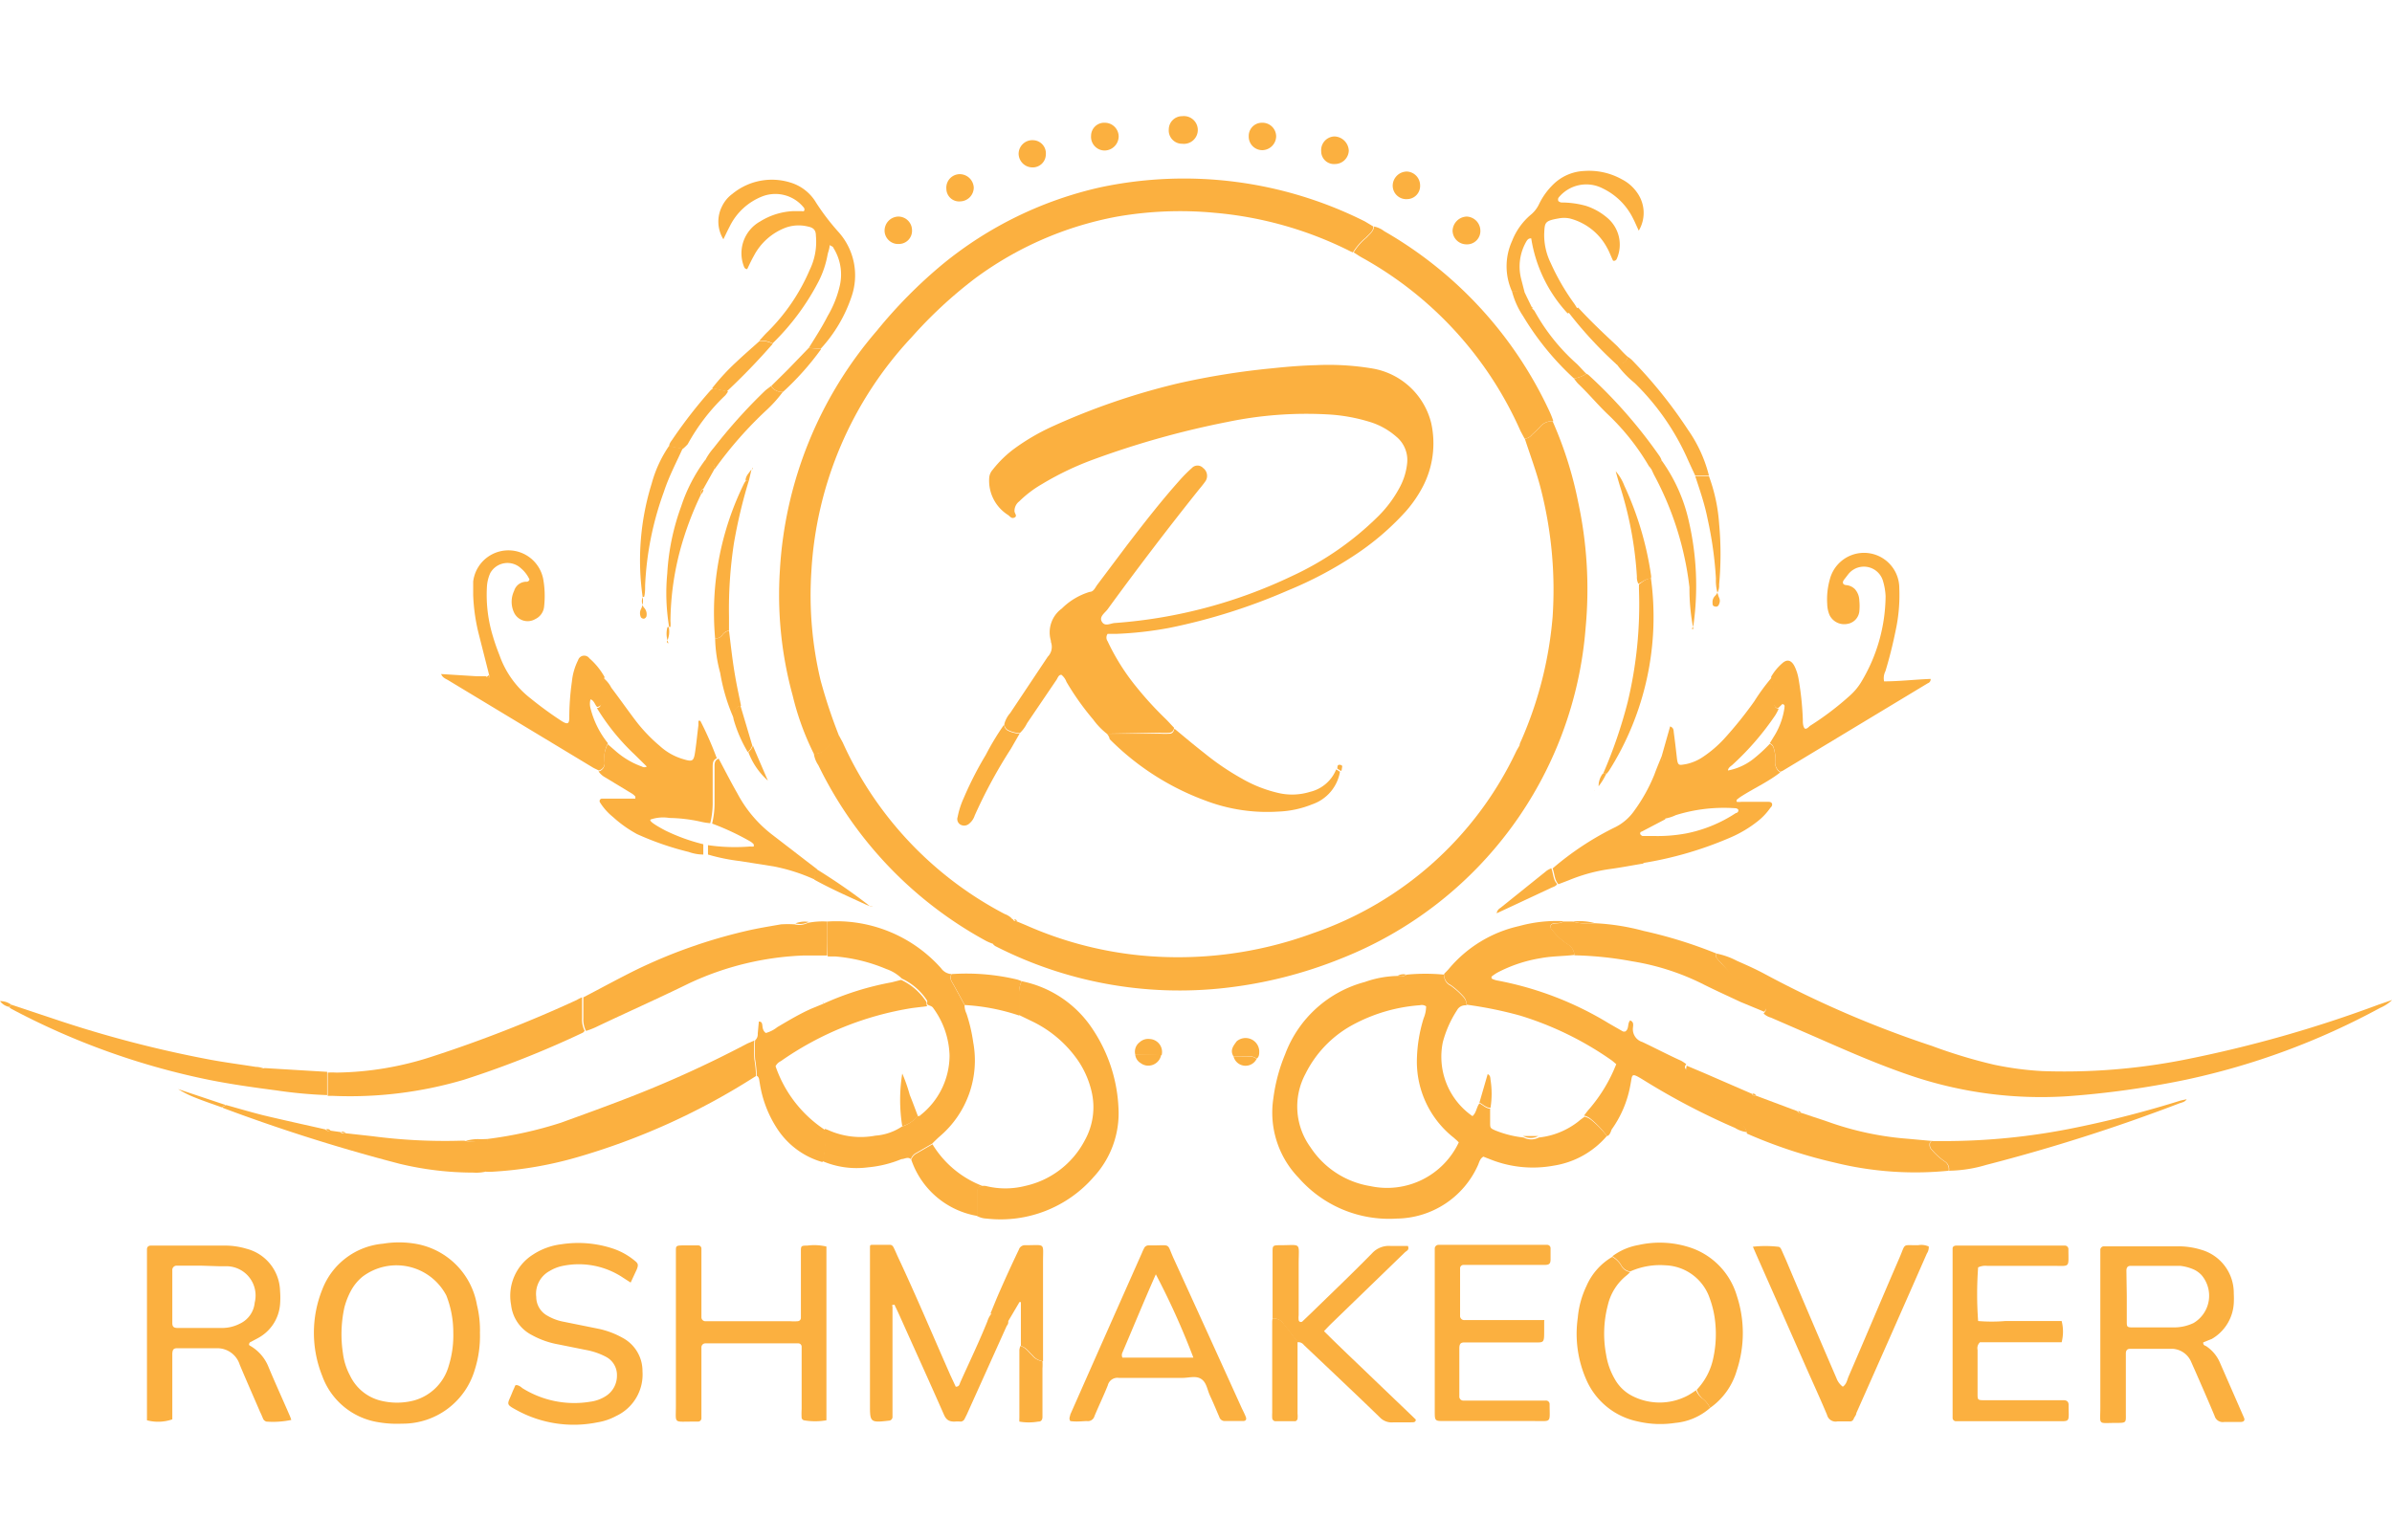 <svg id="Layer_1" height="105" width="163" data-name="Layer 1" xmlns="http://www.w3.org/2000/svg" viewBox="0 0 127.44 69.71">
	<defs>
		<style>
			.cls-1{fill:#fbb040;}
		</style>
	</defs>
	<path class="cls-1" d="M84,18.91a20.47,20.47,0,0,1,1.36,4.3,22.06,22.06,0,0,1,.4,6.68,20.67,20.67,0,0,1-13,17.64,23.47,23.47,0,0,1-6.23,1.58,21.54,21.54,0,0,1-12.24-2.24l-.1-.09c0-.31.28-.48.47-.69s.45-.35.47-.68l.13.05a.11.11,0,0,0,.14.08l.55.23a19.83,19.83,0,0,0,6.14,1.61,20.82,20.82,0,0,0,9.15-1.19,18.67,18.67,0,0,0,10.81-9.67c.06-.12.13-.23.19-.34l0,0v0c0-.1.07-.21.11-.31A20.61,20.61,0,0,0,84,29.33a21.68,21.68,0,0,0-.65-6.9c-.23-.88-.55-1.73-.83-2.59a.56.56,0,0,0,.38-.21c.16-.15.32-.29.46-.45A.8.8,0,0,1,84,18.91Z" transform="translate(-1.28 -2.65)" />
	<path class="cls-1" d="M44.64,36.63a14.48,14.48,0,0,1-1.13-3.11,20.24,20.24,0,0,1-.68-6.66A21.39,21.39,0,0,1,48,14.08a25.46,25.46,0,0,1,3.5-3.54,20.22,20.22,0,0,1,8.41-4.1A21.46,21.46,0,0,1,74,8.26l.45.27c0,.26-.24.41-.4.59a3.07,3.07,0,0,0-.69.79l-.12-.05A19.88,19.88,0,0,0,66,7.8,19.51,19.51,0,0,0,60.81,8a18.31,18.31,0,0,0-7.6,3.31,23.63,23.63,0,0,0-3.36,3.12,19.88,19.88,0,0,0-5.34,12.45A19.56,19.56,0,0,0,45,32.72a27.67,27.67,0,0,0,1,3l-.81.75A.79.79,0,0,1,44.64,36.63Z" transform="translate(-1.28 -2.65)" />
	<path class="cls-1" d="M86.89,57a4.67,4.67,0,0,1-2.84,1.58,6.11,6.11,0,0,1-3.33-.32l-.41-.16c-.19.11-.22.31-.29.46a4.8,4.8,0,0,1-4.32,2.84,6.4,6.4,0,0,1-5.22-2.16A5,5,0,0,1,69.12,55a9.15,9.15,0,0,1,.63-2.36A6.24,6.24,0,0,1,74,48.79a5.47,5.47,0,0,1,1.75-.32.53.53,0,0,0,.47-.07,10.48,10.48,0,0,1,2,0,.6.6,0,0,0,.35.59,4.08,4.08,0,0,1,.69.62.61.61,0,0,1,.15.43.49.49,0,0,0-.5.25A5.85,5.85,0,0,0,78.15,52a3.85,3.85,0,0,0,1.58,3.94c.21-.18.21-.47.37-.68.19.09.34.27.57.28l0,.72c0,.31,0,.32.27.44a5.58,5.58,0,0,0,1.51.38.88.88,0,0,0,.82,0,4.11,4.11,0,0,0,2.12-.87c.1-.09.21-.16.31-.24a.89.89,0,0,1,.34.16A4.85,4.85,0,0,1,86.89,57Zm-9.63-6.91a.4.4,0,0,0-.33-.06,8.84,8.84,0,0,0-3.66,1.09,6,6,0,0,0-2.44,2.57,3.69,3.69,0,0,0,.27,3.91,4.71,4.71,0,0,0,3.19,2.07A4.22,4.22,0,0,0,79,57.34a1.62,1.62,0,0,0-.19-.18c-.08-.08-.17-.14-.26-.22a5.16,5.16,0,0,1-1.78-4.06,7.94,7.94,0,0,1,.36-2.16A1.67,1.67,0,0,0,77.26,50.11Z" transform="translate(-1.28 -2.65)" />
	<path class="cls-1" d="M92.75,47.28a4,4,0,0,1,1.06.38c.5.22,1,.44,1.5.71a55.53,55.53,0,0,0,8.9,3.83,27.36,27.36,0,0,0,3.31,1,16.89,16.89,0,0,0,2.57.34,33,33,0,0,0,7.54-.6A66.63,66.63,0,0,0,128,50l.73-.25a2.09,2.09,0,0,1-.64.42A38.45,38.45,0,0,1,117.74,54a47.89,47.89,0,0,1-6.31.88,21.63,21.63,0,0,1-8.26-1.07c-1.79-.6-3.51-1.36-5.24-2.12l-2.3-1a.9.9,0,0,1-.39-.22c.1-.1.17-.22.06-.34a7.48,7.48,0,0,0-.89-.89A15.34,15.34,0,0,1,93,47.81a2.55,2.55,0,0,1-.26-.3A.17.17,0,0,1,92.75,47.28Z" transform="translate(-1.28 -2.65)" />
	<path class="cls-1" d="M86.89,57a4.85,4.85,0,0,0-.88-.93.89.89,0,0,0-.34-.16c.1-.12.19-.25.29-.36a8.34,8.34,0,0,0,1.43-2.38c-.1-.08-.18-.16-.27-.22a17.26,17.26,0,0,0-4.86-2.37A21.49,21.49,0,0,0,79.41,50a.61.61,0,0,0-.15-.43,4.08,4.08,0,0,0-.69-.62.6.6,0,0,1-.35-.59c.09-.1.19-.19.27-.29a6.82,6.82,0,0,1,3.73-2.26,7.48,7.48,0,0,1,2.36-.26c-.17.15-.39.07-.57.13a.16.16,0,0,0-.09.26,3.72,3.72,0,0,0,.86.82.71.71,0,0,1,.38.59c-.59.07-1.19.06-1.78.17a7.55,7.55,0,0,0-2.32.77,2.53,2.53,0,0,0-.27.18.09.09,0,0,0,0,.16,1.21,1.21,0,0,0,.25.08A17.69,17.69,0,0,1,87,51l.75.43a.42.42,0,0,0,.12,0c.22-.14.1-.42.26-.59.21.08.16.26.15.39a.71.71,0,0,0,.5.76c.7.33,1.38.69,2.07,1a2.53,2.53,0,0,1,.27.18c-.07.09-.12.18,0,.29s.15.17.22.25c.31.34.7.6,1,.91.6.55,1.16,1.14,1.74,1.72a.75.75,0,0,1,.25.45,1.5,1.5,0,0,1-.61-.22,37,37,0,0,1-4.87-2.55c-.7-.43-.59-.32-.71.28a5.82,5.82,0,0,1-1,2.36C87.08,56.85,87,57,86.89,57Z" transform="translate(-1.28 -2.65)" />
	<path class="cls-1" d="M118.66,68c0,.16.09.16.16.2a2,2,0,0,1,.72.85L120.83,72c.07.16,0,.24-.19.24s-.57,0-.86,0a.45.45,0,0,1-.51-.32c-.32-.77-.66-1.54-1-2.32l-.24-.54a1.15,1.15,0,0,0-1-.72l-.2,0-2.06,0c-.16,0-.23.09-.23.25,0,.67,0,1.33,0,2,0,.38,0,.76,0,1.14,0,.55.06.56-.52.56-1,0-.84.15-.84-.83,0-2.62,0-5.23,0-7.85,0-.18,0-.35,0-.53a.19.19,0,0,1,.21-.2h3.85a4.11,4.11,0,0,1,1.31.18,2.39,2.39,0,0,1,1.74,2.33,4.68,4.68,0,0,1,0,.53,2.35,2.35,0,0,1-1.18,1.9C119,67.86,118.81,67.94,118.66,68Zm-4.07-2.45h0c0,.45,0,.89,0,1.33,0,.27,0,.32.29.32.76,0,1.51,0,2.26,0a2.41,2.41,0,0,0,1-.23,1.69,1.69,0,0,0,.43-2.56,1.33,1.33,0,0,0-.49-.33,2.5,2.5,0,0,0-.64-.16c-.89,0-1.77,0-2.65,0-.17,0-.22.11-.22.26Z" transform="translate(-1.28 -2.65)" />
	<path class="cls-1" d="M26.85,67.5a5.87,5.87,0,0,1-.27,1.94,4,4,0,0,1-3.88,2.89,5.88,5.88,0,0,1-1.39-.1,3.8,3.8,0,0,1-2.86-2.44,6.18,6.18,0,0,1,0-4.61,3.82,3.82,0,0,1,3.23-2.44,5.23,5.23,0,0,1,1.72,0A4,4,0,0,1,26.69,66,5.6,5.6,0,0,1,26.85,67.5Zm-1.42,0a5.36,5.36,0,0,0-.37-2,3,3,0,0,0-4.47-1,2.53,2.53,0,0,0-.62.76,4,4,0,0,0-.34.87,6.67,6.67,0,0,0-.08,2.44,3.43,3.43,0,0,0,.38,1.2,2.46,2.46,0,0,0,1.58,1.32,3.59,3.59,0,0,0,1.84,0,2.66,2.66,0,0,0,1.84-1.85A5.43,5.43,0,0,0,25.43,67.49Z" transform="translate(-1.28 -2.65)" />
	<path class="cls-1" d="M45.35,45.57a7.47,7.47,0,0,1,6.07,2.49.73.73,0,0,0,.55.31.39.39,0,0,0,0,.38c.24.42.47.85.7,1.27a1,1,0,0,0,.1.45A8.63,8.63,0,0,1,53.13,52a5.31,5.31,0,0,1-1.76,5c-.15.13-.29.27-.43.41l-.9.52a.57.57,0,0,0-.23.3c-.17-.14-.34,0-.5,0a6.1,6.1,0,0,1-1.79.44,4.64,4.64,0,0,1-2.44-.34,2.68,2.68,0,0,0,.14-1c0-.23,0-.47,0-.71a1.27,1.27,0,0,1,.18.06,4.21,4.21,0,0,0,2.52.3,2.92,2.92,0,0,0,1.42-.49,1.62,1.62,0,0,0,.81-.55c.06,0,.14,0,.18-.06a4.06,4.06,0,0,0,1.54-3.18A4.48,4.48,0,0,0,51,50.18c-.07-.11-.19-.12-.28-.17s0-.19-.06-.25a3.23,3.23,0,0,0-1.33-1.15,2.22,2.22,0,0,0-.83-.51,8.88,8.88,0,0,0-2.73-.67l-.39,0C45.34,46.78,45.35,46.18,45.35,45.57Z" transform="translate(-1.28 -2.65)" />
	<path class="cls-1" d="M9.11,72.15V63.44c0-.14,0-.27,0-.4s.08-.2.21-.2h3.86a4,4,0,0,1,1.24.17,2.38,2.38,0,0,1,1.78,2.24,4.45,4.45,0,0,1,0,.73,2.24,2.24,0,0,1-1.14,1.77l-.47.25c-.06.1-.05.14,0,.17a2.26,2.26,0,0,1,1,1.15c.35.84.73,1.67,1.09,2.5a2.85,2.85,0,0,1,.12.31,4.68,4.68,0,0,1-1.32.09.27.27,0,0,1-.19-.17c-.05-.12-.1-.24-.16-.36-.36-.84-.73-1.67-1.08-2.51a1.25,1.25,0,0,0-1.21-.87H10.72c-.19,0-.25.07-.26.3V72.1A2.31,2.31,0,0,1,9.11,72.15ZM12,63.91H10.71a.23.23,0,0,0-.25.25c0,.94,0,1.87,0,2.8,0,.2.07.27.29.27.79,0,1.59,0,2.39,0a2.06,2.06,0,0,0,.9-.22,1.38,1.38,0,0,0,.81-1.13,1.56,1.56,0,0,0-1.56-1.94l-.33,0Z" transform="translate(-1.28 -2.65)" />
	<path class="cls-1" d="M45.31,62.89v9.26a3.47,3.47,0,0,1-1.2,0,.18.18,0,0,1-.12-.12,3.7,3.7,0,0,1,0-.47V68.75c0-.18,0-.35,0-.53a.18.18,0,0,0-.17-.17H38.86a.21.21,0,0,0-.21.21c0,.18,0,.36,0,.53v2.8c0,.15,0,.31,0,.46a.18.18,0,0,1-.17.17h-.33c-1,0-.86.12-.86-.84V63.13c0-.26,0-.29.33-.3h.86a.17.17,0,0,1,.17.17c0,.15,0,.31,0,.46V66.2c0,.15,0,.31,0,.46a.21.21,0,0,0,.21.21h4.52a2.61,2.61,0,0,0,.4,0,.18.18,0,0,0,.17-.17c0-.18,0-.36,0-.53,0-1,0-2,0-3,0-.31,0-.33.34-.33A2.83,2.83,0,0,1,45.31,62.89Z" transform="translate(-1.28 -2.65)" />
	<path class="cls-1" d="M27.23,57.16a21.34,21.34,0,0,0,3.94-.87c1.1-.4,2.21-.8,3.3-1.22a60.08,60.08,0,0,0,6.63-3l.37-.16a7.1,7.1,0,0,0,0,1,6.54,6.54,0,0,1,.09.89A36.23,36.23,0,0,1,32,58.14a20.33,20.33,0,0,1-4.44.76,2.55,2.55,0,0,1-.39,0C27.21,58.31,27.22,57.73,27.23,57.16Z" transform="translate(-1.28 -2.65)" />
	<path class="cls-1" d="M83.55,66.88c0,.21,0,.34,0,.47,0,.72,0,.65-.64.65h-3.6c-.21,0-.27.07-.28.29v1.86c0,.24,0,.49,0,.73a.21.21,0,0,0,.2.22h4.4a.19.19,0,0,1,.21.2c0,1,.13.89-.79.89H78.23c-.5,0-.51,0-.51-.52q0-4.2,0-8.39v-.27a.2.2,0,0,1,.2-.21h5.4l.39,0a.18.18,0,0,1,.18.17q0,.3,0,.6c0,.24-.07.3-.33.3H79.84c-.2,0-.4,0-.6,0a.18.18,0,0,0-.17.17s0,0,0,.06v2.47a.22.22,0,0,0,.24.24h4.25Z" transform="translate(-1.28 -2.65)" />
	<path class="cls-1" d="M106.67,64a19.42,19.42,0,0,0,0,2.86,8.79,8.79,0,0,0,1.45,0h3a2.28,2.28,0,0,1,0,1.13c-1.49,0-2.94,0-4.35,0a.43.43,0,0,0-.13.41c0,.78,0,1.56,0,2.33,0,.32,0,.35.33.35h4.26c.16,0,.26.08.26.24,0,1,.14.87-.81.88h-5.19a.18.18,0,0,1-.18-.16c0-.11,0-.22,0-.34V63.33c0-.11,0-.22,0-.33s.08-.15.18-.16l.33,0h5.45a.19.19,0,0,1,.21.2c0,1,.11.88-.8.88h-3.53A.91.91,0,0,0,106.67,64Z" transform="translate(-1.28 -2.65)" />
	<path class="cls-1" d="M27.34,32.43l-.57-2.25a10,10,0,0,1-.28-2c0-.24,0-.48,0-.73a1.89,1.89,0,0,1,3.73-.14,5.1,5.1,0,0,1,.05,1.46.82.82,0,0,1-.47.68.8.8,0,0,1-1.13-.34,1.35,1.35,0,0,1,0-1.16.68.68,0,0,1,.64-.49.16.16,0,0,0,.18-.12,1.73,1.73,0,0,0-.46-.6A1.05,1.05,0,0,0,27.4,27a2.06,2.06,0,0,0-.18.77,7.55,7.55,0,0,0,.33,2.63c.1.34.22.67.35,1a5,5,0,0,0,1.65,2.28,19.54,19.54,0,0,0,1.66,1.21c.31.19.4.15.4-.19a13.78,13.78,0,0,1,.14-1.92,3.25,3.25,0,0,1,.33-1.14.34.34,0,0,1,.6-.1,3.74,3.74,0,0,1,.81,1,2.87,2.87,0,0,0-.14,1,2.34,2.34,0,0,1,0,.38c0,.12-.11.17-.22.21s-.17-.35-.39-.4a.93.93,0,0,0,0,.47,4.84,4.84,0,0,0,.93,1.87,1.63,1.63,0,0,0-.18,1,.4.4,0,0,1-.31.45c-.11-.06-.24-.11-.35-.18l-7.67-4.63c-.13-.08-.29-.12-.38-.33l1.93.12.46,0C27.3,32.62,27.39,32.61,27.34,32.43Z" transform="translate(-1.28 -2.65)" />
	<path class="cls-1" d="M34.88,64.81l-.39-.25a4.24,4.24,0,0,0-3.17-.65,2.19,2.19,0,0,0-.75.28,1.38,1.38,0,0,0-.72,1.39,1.14,1.14,0,0,0,.6,1,2.68,2.68,0,0,0,.87.32l1.88.38a4.54,4.54,0,0,1,1.24.47,2,2,0,0,1,1.07,1.79,2.44,2.44,0,0,1-1.4,2.38,3.12,3.12,0,0,1-1,.34,6.33,6.33,0,0,1-4.19-.59c-.74-.4-.62-.32-.35-1,.05-.13.11-.24.15-.35s.27,0,.38.11a5.21,5.21,0,0,0,3.63.73,2,2,0,0,0,.81-.29,1.28,1.28,0,0,0,.61-1.11,1.09,1.09,0,0,0-.6-1,3.69,3.69,0,0,0-1.06-.36l-1.44-.29a4.6,4.6,0,0,1-1.43-.5A2.06,2.06,0,0,1,28.51,66a2.6,2.6,0,0,1,1.18-2.69,3.53,3.53,0,0,1,1.49-.54,5.88,5.88,0,0,1,2.76.23,3.61,3.61,0,0,1,1.15.64c.19.15.21.22.12.46Z" transform="translate(-1.28 -2.65)" />
	<path class="cls-1" d="M89.81,36.76l.45-1.59c.21.08.18.23.2.36.06.44.11.88.16,1.32s.12.39.49.33a2.54,2.54,0,0,0,.91-.39,6.27,6.27,0,0,0,1.11-.95,21.09,21.09,0,0,0,1.61-2,10.8,10.8,0,0,1,.94-1.28,5.42,5.42,0,0,1,.13,1.27c0,.19,0,.35.23.41a2.71,2.71,0,0,1-.18.34,14.76,14.76,0,0,1-2.25,2.61c-.1.1-.25.16-.27.33a3.11,3.11,0,0,0,1.36-.62,8.25,8.25,0,0,0,.87-.8.34.34,0,0,1,.21.24,2.1,2.1,0,0,1,.09.71.55.55,0,0,0,.26.57c-.61.48-1.31.8-2,1.23a2.35,2.35,0,0,0-.32.23.15.15,0,0,0,0,.11,1.09,1.09,0,0,0,.25,0h1.39c.09,0,.19,0,.23.08s0,.17-.08.24a3.32,3.32,0,0,1-.68.72,6.36,6.36,0,0,1-1.42.85,19.53,19.53,0,0,1-4.74,1.38h-.07a.74.74,0,0,0,0-.26,1.32,1.32,0,0,1,0-.94,1.07,1.07,0,0,0,0-.25h.66a8.32,8.32,0,0,0,1.79-.14,7.42,7.42,0,0,0,2.62-1.08c.06,0,.18-.08.12-.2a.24.24,0,0,0-.17-.06,8.6,8.6,0,0,0-3.15.37,2.16,2.16,0,0,1-.7.2c0-.71,0-1.41,0-2.12A4.23,4.23,0,0,0,89.81,36.76Z" transform="translate(-1.28 -2.65)" />
	<path class="cls-1" d="M58.3,72.19c-.09-.16,0-.25,0-.34q1.9-4.3,3.82-8.62a2.56,2.56,0,0,1,.11-.24.26.26,0,0,1,.26-.16h.2c1,0,.74-.14,1.12.7q1.83,4,3.64,8c.07.14.14.28.2.43s0,.22-.12.23h-1a.3.3,0,0,1-.29-.22c-.16-.37-.31-.74-.48-1.1s-.19-.73-.48-.92-.64-.06-1-.06c-1.13,0-2.26,0-3.39,0a.53.53,0,0,0-.59.4c-.22.55-.48,1.09-.71,1.64a.36.36,0,0,1-.41.26C58.93,72.2,58.6,72.24,58.3,72.19Zm6.56-3.38a40.23,40.23,0,0,0-2-4.44c-.62,1.4-1.19,2.79-1.78,4.17a.31.31,0,0,0,0,.27Z" transform="translate(-1.28 -2.65)" />
	<path class="cls-1" d="M96,34.21c-.2-.06-.24-.22-.23-.41a5.42,5.42,0,0,0-.13-1.27,2.74,2.74,0,0,1,.59-.72c.25-.23.47-.18.64.12a2.44,2.44,0,0,1,.23.69,16,16,0,0,1,.23,2.18c0,.15,0,.31.07.44s.21,0,.3-.09a15.71,15.71,0,0,0,2.17-1.65,3.16,3.16,0,0,0,.55-.66,9,9,0,0,0,1.32-4.61,3.35,3.35,0,0,0-.13-.78,1.06,1.06,0,0,0-1.85-.4l-.24.31c-.1.14-.06.26.11.28a.75.75,0,0,1,.47.21.94.94,0,0,1,.24.61,2.88,2.88,0,0,1,0,.59.76.76,0,0,1-.65.66.87.87,0,0,1-.94-.48,1.62,1.62,0,0,1-.12-.58,3.91,3.91,0,0,1,.14-1.32,1.88,1.88,0,0,1,3.7.47,8.89,8.89,0,0,1-.19,2.24c-.15.74-.33,1.47-.55,2.19a.82.82,0,0,0-.07.54c.83,0,1.65-.1,2.48-.13a.22.22,0,0,1-.15.23l-7.74,4.67-.12.05a.55.55,0,0,1-.26-.57,2.1,2.1,0,0,0-.09-.71.34.34,0,0,0-.21-.24l.31-.51a3.91,3.91,0,0,0,.47-1.37c0-.07.05-.18-.11-.21Z" transform="translate(-1.28 -2.65)" />
	<path class="cls-1" d="M33.17,37.57a.4.4,0,0,0,.31-.45,1.63,1.63,0,0,1,.18-1l.45.39a4.29,4.29,0,0,0,1.37.8.25.25,0,0,0,.26,0l-.66-.65a11.81,11.81,0,0,1-2-2.47c.11,0,.21-.09.22-.21a2.34,2.34,0,0,0,0-.38,2.87,2.87,0,0,1,.14-1,1.57,1.57,0,0,1,.41.51c.44.58.86,1.18,1.3,1.76a8.54,8.54,0,0,0,1.28,1.34,3.14,3.14,0,0,0,1.2.69c.55.17.61.15.69-.41s.11-.92.17-1.38c0-.08,0-.16,0-.24h.1a17.83,17.83,0,0,1,.88,2c-.2.08-.22.25-.22.44,0,.61,0,1.23,0,1.85a4.57,4.57,0,0,1-.13,1.17,3.65,3.65,0,0,1-.46-.07,8.16,8.16,0,0,0-1.71-.21,2.07,2.07,0,0,0-1,.08c-.11.06.15.26.8.6a10,10,0,0,0,2,.72V42a2.33,2.33,0,0,1-.78-.14,15.69,15.69,0,0,1-2.75-.95A6.54,6.54,0,0,1,33.94,40a3.11,3.11,0,0,1-.7-.79.13.13,0,0,1,.1-.19H34.8l.33,0s0-.1,0-.11a.79.79,0,0,0-.2-.17l-1.42-.86A1,1,0,0,1,33.17,37.57Z" transform="translate(-1.28 -2.65)" />
	<path class="cls-1" d="M55.71,48.75a5.92,5.92,0,0,1,3.8,2.58,8.2,8.2,0,0,1,1.36,4.18,5,5,0,0,1-1.31,3.66,6.57,6.57,0,0,1-5.72,2.23,1.15,1.15,0,0,1-.51-.14c0-.41,0-.82,0-1.22,0-.19,0-.35.27-.38a1.21,1.21,0,0,1,.19,0,4.31,4.31,0,0,0,2.11,0,4.73,4.73,0,0,0,3.17-2.42,3.63,3.63,0,0,0,.36-2.64A4.93,4.93,0,0,0,58.73,53a6.28,6.28,0,0,0-2.5-2.13l-.66-.32c0-.37,0-.75,0-1.12A1.43,1.43,0,0,1,55.71,48.75Z" transform="translate(-1.28 -2.65)" />
	<path class="cls-1" d="M55,66.86c0,.08,0,.17-.08.25l-2.13,4.73-.12.24a.25.25,0,0,1-.2.14,1.93,1.93,0,0,0-.34,0c-.28,0-.43-.09-.55-.35-.76-1.73-1.54-3.44-2.31-5.16-.09-.2-.18-.4-.28-.6S49,66,48.88,66s-.05.06-.05.1,0,.35,0,.53v4.79c0,.18,0,.36,0,.53a.2.2,0,0,1-.2.22c-1,.12-1,.07-1-.86,0-2.6,0-5.19,0-7.79,0-.18,0-.35,0-.53s0-.19.14-.19h.93c.11,0,.16.08.2.16s.13.28.19.42c1,2.13,1.89,4.25,2.83,6.38l.28.6c.2,0,.2-.14.25-.25.48-1.07,1-2.15,1.43-3.22a1.29,1.29,0,0,1,.25-.46.74.74,0,0,1,.46.24A.64.64,0,0,0,55,66.86Z" transform="translate(-1.28 -2.65)" />
	<path class="cls-1" d="M99.46,70.36c.2-.13.23-.36.31-.55.91-2.1,1.79-4.2,2.7-6.3.36-.83.13-.68,1-.69a.94.94,0,0,1,.57.07.61.61,0,0,1-.1.37q-1.87,4.26-3.76,8.51c0,.1-.1.2-.14.3a.2.2,0,0,1-.21.14c-.22,0-.44,0-.66,0a.47.47,0,0,1-.55-.35c-.34-.81-.71-1.62-1.07-2.43q-1.32-3-2.65-6l-.23-.53a6,6,0,0,1,1.33,0c.1,0,.15.07.19.16l.24.54q1.33,3.15,2.69,6.3A1,1,0,0,0,99.46,70.36Z" transform="translate(-1.28 -2.65)" />
	<path class="cls-1" d="M73.4,9.91a3.07,3.07,0,0,1,.69-.79c.16-.18.37-.33.4-.59a1.34,1.34,0,0,1,.54.25,21.5,21.5,0,0,1,8.82,9.64,4.94,4.94,0,0,1,.19.49.8.8,0,0,0-.69.27c-.14.16-.3.3-.46.45a.56.56,0,0,1-.38.21l-.22-.41a19.62,19.62,0,0,0-8.44-9.24C73.7,10.11,73.55,10,73.4,9.91Z" transform="translate(-1.28 -2.65)" />
	<path class="cls-1" d="M94.35,56.87a.75.75,0,0,0-.25-.45c-.58-.58-1.14-1.17-1.74-1.72-.33-.31-.72-.57-1-.91-.07-.08-.15-.16-.22-.25s0-.2,0-.29l.9.38,2.58,1.12a.15.15,0,0,0,.19.09l2.24.84c0,.06.07.1.15.07l1.44.48a16.32,16.32,0,0,0,4.32.92l1.31.12c-.14,0-.19.07-.19.19a.36.36,0,0,0,.12.28,3.52,3.52,0,0,0,.67.61.48.48,0,0,1,.23.5,17.91,17.91,0,0,1-6.06-.43A26.28,26.28,0,0,1,94.65,57Z" transform="translate(-1.28 -2.65)" />
	<path class="cls-1" d="M45.35,45.57c0,.61,0,1.21,0,1.81-.42,0-.84,0-1.26,0A15.74,15.74,0,0,0,38,48.86c-1.67.82-3.37,1.57-5,2.35a4.29,4.29,0,0,1-.5.19,1.36,1.36,0,0,1-.14-.69c0-.37,0-.73,0-1.1.94-.49,1.87-1,2.82-1.47A27.78,27.78,0,0,1,41,46.08c.63-.15,1.26-.25,1.89-.36a5.84,5.84,0,0,1,.73,0,1,1,0,0,0,.7-.08A4.1,4.1,0,0,1,45.35,45.57Z" transform="translate(-1.28 -2.65)" />
	<path class="cls-1" d="M32.29,49.61c0,.37,0,.73,0,1.1a1.36,1.36,0,0,0,.14.69l-.09.09A51.86,51.86,0,0,1,26,54a21.41,21.41,0,0,1-7,.86c-.08,0-.17,0-.26,0,0-.42,0-.83,0-1.24a3.73,3.73,0,0,1,.46,0,17,17,0,0,0,5.15-.87,70.36,70.36,0,0,0,7.66-3A1.92,1.92,0,0,1,32.29,49.61Z" transform="translate(-1.28 -2.65)" />
	<path class="cls-1" d="M44.64,36.63a.79.79,0,0,0,.54-.2l.81-.75.19.35a19.24,19.24,0,0,0,8.63,9.14,1,1,0,0,1,.38.24c0,.33-.29.48-.47.68s-.44.38-.47.69a3.07,3.07,0,0,1-.42-.17,21.17,21.17,0,0,1-8.95-9.37A1.47,1.47,0,0,1,44.64,36.63Z" transform="translate(-1.28 -2.65)" />
	<path class="cls-1" d="M41.6,53.79a6.54,6.54,0,0,0-.09-.89,7.1,7.1,0,0,1,0-1,.42.42,0,0,0,.14-.35l.06-.65c.14,0,.16.07.18.16s0,.31.19.45a1.68,1.68,0,0,0,.61-.31c.61-.36,1.21-.72,1.85-1l.61-.25h0v0a15.47,15.47,0,0,1,3.63-1.14l.51-.13a3.23,3.23,0,0,1,1.33,1.15c.05.06,0,.17.06.25l-.8.1a16.79,16.79,0,0,0-7,2.83.61.61,0,0,0-.28.27,6.62,6.62,0,0,0,2.64,3.4c0,.24,0,.48,0,.71a2.68,2.68,0,0,1-.14,1,4.27,4.27,0,0,1-2.4-1.76,6.12,6.12,0,0,1-.94-2.44C41.72,54,41.74,53.87,41.6,53.79Z" transform="translate(-1.28 -2.65)" />
	<path class="cls-1" d="M69.08,66.72l0-2c0-.51,0-1,0-1.53,0-.34,0-.37.39-.37,1.18,0,1-.19,1,1,0,.91,0,1.82,0,2.73a1.09,1.09,0,0,0,0,.26.12.12,0,0,0,.2.07l.43-.41c1.1-1.07,2.21-2.13,3.28-3.22a1.21,1.21,0,0,1,1-.39c.31,0,.62,0,.91,0,.09.22-.08.26-.16.34l-3.82,3.7c-.16.15-.31.31-.49.5.82.82,1.64,1.59,2.45,2.37s1.63,1.56,2.44,2.34c0,.18-.17.14-.27.15-.31,0-.62,0-.93,0A.87.87,0,0,1,74.8,72c-.84-.82-1.7-1.63-2.55-2.44l-1.5-1.42a.37.37,0,0,0-.34-.15c-.24-.31-.47-.62-.72-.93A.66.66,0,0,0,69.08,66.72Z" transform="translate(-1.28 -2.65)" />
	<path class="cls-1" d="M44.37,15c.35-.56.71-1.12,1-1.69a5.71,5.71,0,0,0,.66-1.66,2.67,2.67,0,0,0-.36-2c0-.05-.1-.07-.19-.13,0,.2-.08.36-.11.52a5.11,5.11,0,0,1-.49,1.44,12.86,12.86,0,0,1-2.44,3.28,1.31,1.31,0,0,0-.7-.15c.15-.16.29-.33.45-.48a10.41,10.41,0,0,0,2.23-3.29,3.41,3.41,0,0,0,.33-1.81c0-.31-.13-.44-.43-.5a2.06,2.06,0,0,0-1.18.06,3.19,3.19,0,0,0-1.7,1.51c-.13.23-.24.47-.35.7-.13,0-.16-.1-.19-.18a1.94,1.94,0,0,1,.88-2.36,3.64,3.64,0,0,1,1.76-.55H44a.21.21,0,0,0,.11,0,.15.15,0,0,0,0-.18,1.94,1.94,0,0,0-2.23-.6,3.26,3.26,0,0,0-1.72,1.59c-.11.21-.21.42-.34.69a1.79,1.79,0,0,1-.07-1.76,1.76,1.76,0,0,1,.55-.66,3.31,3.31,0,0,1,3.07-.61,2.39,2.39,0,0,1,1.39,1.08,12.29,12.29,0,0,0,1.2,1.57,3.46,3.46,0,0,1,.69,3.43A7.72,7.72,0,0,1,45,15.05Z" transform="translate(-1.28 -2.65)" />
	<path class="cls-1" d="M81.84,12a3.26,3.26,0,0,1,0-2.7,3.48,3.48,0,0,1,1-1.4,1.62,1.62,0,0,0,.44-.57,3.73,3.73,0,0,1,.78-1.07,2.51,2.51,0,0,1,1.62-.69,3.59,3.59,0,0,1,2,.44,2.22,2.22,0,0,1,.84.74,1.85,1.85,0,0,1,.07,2c-.12-.25-.2-.45-.3-.64a3.47,3.47,0,0,0-1.62-1.61A1.9,1.9,0,0,0,84.31,7a.21.21,0,0,0,0,.18s.1.07.16.07a4.87,4.87,0,0,1,1.31.18,3.3,3.3,0,0,1,1.1.61,1.87,1.87,0,0,1,.53,2.23.18.18,0,0,1-.09.08.16.16,0,0,1-.1,0c-.11-.22-.19-.46-.31-.67a3.14,3.14,0,0,0-2-1.58,1.52,1.52,0,0,0-.6,0c-.75.13-.73.22-.76.84a3.41,3.41,0,0,0,.35,1.54,12.16,12.16,0,0,0,1.23,2.13c.08.11.14.22.21.33l-.54.22a7.59,7.59,0,0,1-1.94-4c-.14,0-.19.06-.25.15a2.67,2.67,0,0,0-.29,2l.18.7Z" transform="translate(-1.28 -2.65)" />
	<path class="cls-1" d="M92.39,71.49a3.25,3.25,0,0,1-1.86.8,5.25,5.25,0,0,1-2-.08A3.83,3.83,0,0,1,85.8,70a6.06,6.06,0,0,1-.46-3.31A4.93,4.93,0,0,1,85.8,65a3.33,3.33,0,0,1,1.38-1.56,1.31,1.31,0,0,1,.49.5.65.65,0,0,0,.46.31,1.62,1.62,0,0,1-.19.18,2.85,2.85,0,0,0-1,1.59,6,6,0,0,0-.09,2.63,3.74,3.74,0,0,0,.46,1.3,2.22,2.22,0,0,0,.89.88,3.2,3.2,0,0,0,3,0,4.73,4.73,0,0,0,.44-.28A1,1,0,0,0,92,71,1.43,1.43,0,0,1,92.39,71.49Z" transform="translate(-1.28 -2.65)" />
	<path class="cls-1" d="M85.16,47.37a.71.71,0,0,0-.38-.59,3.72,3.72,0,0,1-.86-.82A.16.16,0,0,1,84,45.7c.18-.06.4,0,.57-.13h.49a3,3,0,0,0,1.19.09,12.14,12.14,0,0,1,2.6.41,24.32,24.32,0,0,1,3.89,1.21.17.17,0,0,0,0,.23,2.55,2.55,0,0,0,.26.3,15.34,15.34,0,0,0,1.45,1.34,7.48,7.48,0,0,1,.89.89c.11.12,0,.24-.06.34L94,49.85c-.7-.33-1.41-.65-2.1-1a13,13,0,0,0-3.66-1.16A18.94,18.94,0,0,0,85.16,47.37Z" transform="translate(-1.28 -2.65)" />
	<path class="cls-1" d="M92.39,71.49A1.43,1.43,0,0,0,92,71a1,1,0,0,1-.32-.48,3.45,3.45,0,0,0,.88-1.69A6,6,0,0,0,92.67,67a5.18,5.18,0,0,0-.3-1.35A2.59,2.59,0,0,0,90,63.89a3.87,3.87,0,0,0-1.87.33.65.65,0,0,1-.46-.31,1.31,1.31,0,0,0-.49-.5,3.26,3.26,0,0,1,1.39-.6,5.17,5.17,0,0,1,2.62.09,3.86,3.86,0,0,1,2.62,2.6,6.35,6.35,0,0,1,0,4A3.69,3.69,0,0,1,92.39,71.49Z" transform="translate(-1.28 -2.65)" />
	<path class="cls-1" d="M18.71,53.58c0,.41,0,.82,0,1.24a24.18,24.18,0,0,1-2.7-.25c-1.3-.17-2.59-.35-3.87-.62A38.94,38.94,0,0,1,1.88,50.22l-.11-.08L1.88,50l2.64.88a61.85,61.85,0,0,0,8,2.06c.76.14,1.53.24,2.29.36a.67.67,0,0,0,.57.08l2.32.14Z" transform="translate(-1.28 -2.65)" />
	<path class="cls-1" d="M27.23,57.16c0,.57,0,1.15,0,1.72a2.21,2.21,0,0,1-.72.07,16.85,16.85,0,0,1-3.94-.47,94.6,94.6,0,0,1-9.34-2.95.67.67,0,0,1-.12-.06l.22-.12c.68.19,1.36.39,2,.55,1.09.26,2.19.5,3.29.75a.19.19,0,0,0,.24.06l.56.08c.06.09.15.09.25.06l1.45.16a29.56,29.56,0,0,0,4.7.24h.2a1.28,1.28,0,0,0,.9-.08Z" transform="translate(-1.28 -2.65)" />
	<path class="cls-1" d="M89.81,36.76A4.23,4.23,0,0,1,90,38c0,.71,0,1.41,0,2.12l-1.26.66c-.06,0-.1.09-.06.15s.09.07.15.1a1.07,1.07,0,0,1,0,.25,1.32,1.32,0,0,0,0,.94.74.74,0,0,1,0,.26c-.56.09-1.12.2-1.69.28a9,9,0,0,0-2.28.61l-.55.21c-.22-.23-.2-.56-.31-.84a15.62,15.62,0,0,1,3.36-2.21,2.73,2.73,0,0,0,1-.88,8.93,8.93,0,0,0,1.06-1.91C89.54,37.41,89.68,37.08,89.81,36.76Z" transform="translate(-1.28 -2.65)" />
	<path class="cls-1" d="M105.12,58.85a.48.48,0,0,0-.23-.5,3.52,3.52,0,0,1-.67-.61.36.36,0,0,1-.12-.28c0-.12.05-.21.19-.19l.47,0a34.75,34.75,0,0,0,7.12-.72,56.38,56.38,0,0,0,5.58-1.44l.32-.07,0,0c-.09.15-.25.17-.39.22a95.37,95.37,0,0,1-10.29,3.28A7.29,7.29,0,0,1,105.12,58.85Z" transform="translate(-1.28 -2.65)" />
	<path class="cls-1" d="M39.22,40.35a4.57,4.57,0,0,0,.13-1.17c0-.62,0-1.24,0-1.85,0-.19,0-.36.22-.44.33.62.65,1.25,1,1.86a6.74,6.74,0,0,0,1.81,2.16l2,1.54.42.32a1.37,1.37,0,0,0-.1.57,9.66,9.66,0,0,0-2.21-.71l-1.77-.28A10.39,10.39,0,0,1,39,42c0-.17,0-.33,0-.5a10,10,0,0,0,2.25.07.65.65,0,0,0,.19,0s0-.09,0-.11a.74.74,0,0,0-.19-.16A13.54,13.54,0,0,0,39.22,40.35Z" transform="translate(-1.28 -2.65)" />
	<path class="cls-1" d="M55,66.86a.64.64,0,0,1-.49-.16.74.74,0,0,0-.46-.24c.17-.41.33-.82.51-1.22.32-.73.65-1.45,1-2.18a.34.34,0,0,1,.35-.24c1.09,0,.94-.16.94.88,0,1.54,0,3.09,0,4.64,0,.22,0,.44,0,.66a.83.83,0,0,1-.56-.32c-.2-.18-.34-.42-.62-.49,0-.52,0-1,0-1.56,0-.26,0-.52,0-.78-.07,0-.1,0-.11.06Z" transform="translate(-1.28 -2.65)" />
	<path class="cls-1" d="M89.24,27.29A15.34,15.34,0,0,1,87,37.54a1.58,1.58,0,0,1-.12.15h-.19A25.23,25.23,0,0,0,88,33.87a22.23,22.23,0,0,0,.6-6c0-.09,0-.18,0-.27C88.79,27.47,89,27.27,89.24,27.29Z" transform="translate(-1.28 -2.65)" />
	<path class="cls-1" d="M53.62,59.66c-.22,0-.27.19-.27.38,0,.4,0,.81,0,1.22a4.51,4.51,0,0,1-3.52-3,.57.57,0,0,1,.23-.3l.9-.52A5.35,5.35,0,0,0,53.62,59.66Z" transform="translate(-1.28 -2.65)" />
	<path class="cls-1" d="M69.08,66.72a.66.66,0,0,1,.61.3c.25.31.48.62.72.93,0,1.28,0,2.57,0,3.85a1.23,1.23,0,0,1,0,.27c0,.05-.08.13-.12.13H69.23a.18.18,0,0,1-.17-.18,2.17,2.17,0,0,1,0-.26c0-1.62,0-3.24,0-4.86A1.23,1.23,0,0,1,69.08,66.72Z" transform="translate(-1.28 -2.65)" />
	<path class="cls-1" d="M88,15.47a1.66,1.66,0,0,1,.21.16,24.7,24.7,0,0,1,3,3.73,7.37,7.37,0,0,1,1.12,2.45l-.73,0c-.15-.32-.3-.64-.46-1a13.08,13.08,0,0,0-2.77-3.94,5.52,5.52,0,0,1-1-1.06C87.66,15.87,87.91,15.81,88,15.47Z" transform="translate(-1.28 -2.65)" />
	<path class="cls-1" d="M55.71,48.75a1.43,1.43,0,0,0-.13.71c0,.37,0,.75,0,1.12a11,11,0,0,0-2.9-.56c-.23-.42-.46-.85-.7-1.27a.39.39,0,0,1,0-.38,11.7,11.7,0,0,1,3.49.29A1.84,1.84,0,0,1,55.71,48.75Z" transform="translate(-1.28 -2.65)" />
	<path class="cls-1" d="M38.63,22.8a17.32,17.32,0,0,0-1.12,3A15.17,15.17,0,0,0,37,29.55a1.65,1.65,0,0,1,0,.32s0,0-.07,0a10.9,10.9,0,0,1-.1-2.85,12.41,12.41,0,0,1,.74-3.57A8.64,8.64,0,0,1,38.83,21c.26,0,.48.13.54.41l-.61,1.09C38.62,22.57,38.61,22.67,38.63,22.8Z" transform="translate(-1.28 -2.65)" />
	<path class="cls-1" d="M89.81,21a8.83,8.83,0,0,1,1.45,3.25,15.31,15.31,0,0,1,.25,5.48c0,.08-.06.16-.09.25l0,0s.1,0,.08,0a11,11,0,0,1-.21-2.22,16.68,16.68,0,0,0-1.89-6l-.17-.36a.38.38,0,0,1,.29-.29A.34.34,0,0,0,89.81,21Z" transform="translate(-1.28 -2.65)" />
	<path class="cls-1" d="M39.38,30.48a15.56,15.56,0,0,1,1.55-8.27.72.72,0,0,1,.11-.15h.14a27.37,27.37,0,0,0-.8,3.36,23.22,23.22,0,0,0-.26,3.91v.73a.56.56,0,0,0-.36.24A.43.43,0,0,1,39.38,30.48Z" transform="translate(-1.28 -2.65)" />
	<path class="cls-1" d="M35.52,28.28A13.76,13.76,0,0,1,36,22.23a6.62,6.62,0,0,1,.92-2l.73.13c-.35.77-.74,1.51-1,2.31a16.65,16.65,0,0,0-1,5c0,.2,0,.4-.05.59h0Z" transform="translate(-1.28 -2.65)" />
	<path class="cls-1" d="M89.81,21a.34.34,0,0,1-.26.15.38.38,0,0,0-.29.29,1.66,1.66,0,0,1-.13-.14,12.51,12.51,0,0,0-2.22-2.79c-.54-.52-1-1.08-1.57-1.62a2.56,2.56,0,0,1-.2-.26,1.77,1.77,0,0,0,.66-.25.39.39,0,0,1,.11.06,26,26,0,0,1,3.79,4.33A1,1,0,0,1,89.81,21Z" transform="translate(-1.28 -2.65)" />
	<path class="cls-1" d="M55.64,68.19c.28.07.42.31.62.49a.83.83,0,0,0,.56.32,2.6,2.6,0,0,1,0,.39c0,.86,0,1.72,0,2.58,0,.15-.07.26-.23.25a2.93,2.93,0,0,1-1,0,1.91,1.91,0,0,1,0-.21V68.39A1.38,1.38,0,0,1,55.64,68.19Z" transform="translate(-1.28 -2.65)" />
	<path class="cls-1" d="M39.37,21.44c-.06-.28-.28-.37-.54-.41a3.41,3.41,0,0,1,.48-.71,28.37,28.37,0,0,1,2.69-3c.11-.11.24-.19.36-.29a.66.66,0,0,0,.63.31,6.9,6.9,0,0,1-.9,1A20.78,20.78,0,0,0,39.37,21.44Z" transform="translate(-1.28 -2.65)" />
	<path class="cls-1" d="M85.8,16.38a1.77,1.77,0,0,1-.66.25,14.93,14.93,0,0,1-2.71-3.32A4.29,4.29,0,0,1,81.84,12h.65c.13.28.27.56.4.83v0l0,0c0,.07.11.14.15.21a10.64,10.64,0,0,0,2.26,2.82C85.5,16.06,85.64,16.23,85.8,16.38Z" transform="translate(-1.28 -2.65)" />
	<path class="cls-1" d="M91.6,21.84l.73,0a9.08,9.08,0,0,1,.54,2.52,17.75,17.75,0,0,1,0,3.26.77.77,0,0,1-.22.6.46.46,0,0,0-.13.36c0,.09,0,.18.13.2a.16.16,0,0,0,.21-.11.4.4,0,0,0,0-.38,2.47,2.47,0,0,1-.16-1,19.86,19.86,0,0,0-.44-3.16C92.1,23.31,91.84,22.57,91.6,21.84Z" transform="translate(-1.28 -2.65)" />
	<path class="cls-1" d="M39.38,30.48a.43.43,0,0,0,.38-.17.56.56,0,0,1,.36-.24c.09.73.17,1.47.29,2.2s.23,1.2.35,1.8a.44.44,0,0,0-.37.46,2.13,2.13,0,0,1,0,.25,10.11,10.11,0,0,1-.74-2.46A7.61,7.61,0,0,1,39.38,30.48Z" transform="translate(-1.28 -2.65)" />
	<path class="cls-1" d="M89.24,27.29c-.27,0-.45.18-.67.28a.73.73,0,0,1-.08-.38,19.72,19.72,0,0,0-.9-4.82c-.08-.26-.15-.51-.23-.8a2.58,2.58,0,0,1,.46.77,17.17,17.17,0,0,1,1.43,4.82A.57.57,0,0,1,89.24,27.29Z" transform="translate(-1.28 -2.65)" />
	<path class="cls-1" d="M37.66,20.38l-.73-.13c0-.17.12-.28.2-.41a25.63,25.63,0,0,1,2-2.57.67.67,0,0,1,.16-.12l.78.17a1.59,1.59,0,0,1-.15.21,10.63,10.63,0,0,0-2,2.6A2.43,2.43,0,0,1,37.66,20.38Z" transform="translate(-1.28 -2.65)" />
	<path class="cls-1" d="M88,15.47c-.06.34-.31.4-.59.41a21.52,21.52,0,0,1-2.59-2.81l.54-.22c.66.72,1.37,1.39,2.08,2.05C87.61,15.08,87.78,15.28,88,15.47Z" transform="translate(-1.28 -2.65)" />
	<path class="cls-1" d="M40,17.32l-.78-.17a11.56,11.56,0,0,1,1.3-1.41c.4-.38.82-.74,1.23-1.11a1.31,1.31,0,0,1,.7.15A34.53,34.53,0,0,1,40,17.32Z" transform="translate(-1.28 -2.65)" />
	<path class="cls-1" d="M83.93,42.73c.11.28.09.61.31.84-.07.13-.21.15-.33.21l-2.46,1.15-.43.2a.38.38,0,0,1,.19-.28l2.49-2A1.71,1.71,0,0,1,83.93,42.73Z" transform="translate(-1.28 -2.65)" />
	<path class="cls-1" d="M43,17.34a.66.66,0,0,1-.63-.31l.88-.87L44.37,15l.66.06A14.79,14.79,0,0,1,43,17.34Z" transform="translate(-1.28 -2.65)" />
	<path class="cls-1" d="M79.4,9.48a.74.74,0,0,1-.73-.71A.78.78,0,0,1,79.43,8a.76.76,0,0,1,.72.73A.71.71,0,0,1,79.4,9.48Z" transform="translate(-1.28 -2.65)" />
	<path class="cls-1" d="M76.94,6.34a.7.7,0,0,1-.69.73.72.72,0,0,1-.77-.72.76.76,0,0,1,.76-.75A.74.74,0,0,1,76.94,6.34Z" transform="translate(-1.28 -2.65)" />
	<path class="cls-1" d="M67.81,3.72a.7.7,0,0,1,.7-.72.73.73,0,0,1,.76.74.75.75,0,0,1-.71.72A.72.72,0,0,1,67.81,3.72Z" transform="translate(-1.28 -2.65)" />
	<path class="cls-1" d="M60.15,3a.74.74,0,0,1,.73.71.76.76,0,0,1-.75.77.73.73,0,0,1-.72-.79A.7.7,0,0,1,60.15,3Z" transform="translate(-1.28 -2.65)" />
	<path class="cls-1" d="M57,4.69a.7.7,0,0,1-.73.69.74.74,0,0,1-.72-.73.73.73,0,0,1,.78-.72A.7.7,0,0,1,57,4.69Z" transform="translate(-1.28 -2.65)" />
	<path class="cls-1" d="M72.4,5.2a.68.68,0,0,1-.73-.68.73.73,0,0,1,.71-.79.79.79,0,0,1,.76.76A.74.74,0,0,1,72.4,5.2Z" transform="translate(-1.28 -2.65)" />
	<path class="cls-1" d="M63.55,3.35a.71.71,0,0,1,.72-.7.74.74,0,1,1,0,1.47A.71.71,0,0,1,63.55,3.35Z" transform="translate(-1.28 -2.65)" />
	<path class="cls-1" d="M52.45,7.19a.68.68,0,0,1-.75-.67.72.72,0,0,1,.72-.78.75.75,0,0,1,.74.72A.74.74,0,0,1,52.45,7.19Z" transform="translate(-1.28 -2.65)" />
	<path class="cls-1" d="M49.87,8.72a.7.7,0,0,1-.69.74.72.72,0,0,1-.77-.66A.75.75,0,0,1,49.14,8,.73.73,0,0,1,49.87,8.72Z" transform="translate(-1.28 -2.65)" />
	<path class="cls-1" d="M44.67,43.34a1.37,1.37,0,0,1,.1-.57c1,.62,1.95,1.27,2.88,2a.42.42,0,0,0,.12,0v0c-.12,0-.25-.06-.37-.11C46.47,44.23,45.55,43.83,44.67,43.34Z" transform="translate(-1.28 -2.65)" />
	<path class="cls-1" d="M67,52.76c-.21-.33,0-.58.17-.81a.73.73,0,0,1,1.2.52c0,.15,0,.31-.14.41a.61.61,0,0,0-.41-.13Z" transform="translate(-1.28 -2.65)" />
	<path class="cls-1" d="M40.36,34.78a2.13,2.13,0,0,0,0-.25.44.44,0,0,1,.37-.46l.63,2.12a.76.76,0,0,1-.24.35A7.35,7.35,0,0,1,40.36,34.78Z" transform="translate(-1.28 -2.65)" />
	<path class="cls-1" d="M61.76,52.64A.63.63,0,0,1,62,52a.67.67,0,0,1,.54-.17.69.69,0,0,1,.63.86Z" transform="translate(-1.28 -2.65)" />
	<path class="cls-1" d="M61.76,52.64h1.39a.7.7,0,0,1-.66.61.66.66,0,0,1-.43-.13A.6.6,0,0,1,61.76,52.64Z" transform="translate(-1.28 -2.65)" />
	<path class="cls-1" d="M13.31,55.35l-.22.12c-.47-.17-.95-.33-1.42-.52a5.4,5.4,0,0,1-.9-.45Z" transform="translate(-1.28 -2.65)" />
	<path class="cls-1" d="M41.15,36.54a.76.76,0,0,0,.24-.35c.25.6.51,1.19.8,1.87A3.85,3.85,0,0,1,41.15,36.54Z" transform="translate(-1.28 -2.65)" />
	<path class="cls-1" d="M67,52.76h.82a.61.61,0,0,1,.41.13A.66.66,0,0,1,67,52.76Z" transform="translate(-1.28 -2.65)" />
	<path class="cls-1" d="M35.52,28.28l0,0h0a1,1,0,0,1-.09.64.49.49,0,0,0,0,.44.2.2,0,0,0,.16.07.2.2,0,0,0,.13-.12.51.51,0,0,0-.14-.48A.59.59,0,0,1,35.52,28.28Z" transform="translate(-1.28 -2.65)" />
	<path class="cls-1" d="M86.67,37.69h.19a3.46,3.46,0,0,1-.41.67A1.07,1.07,0,0,1,86.67,37.69Z" transform="translate(-1.28 -2.65)" />
	<path class="cls-1" d="M1.88,50l-.11.12a.8.8,0,0,1-.49-.31A1,1,0,0,1,1.88,50Z" transform="translate(-1.28 -2.65)" />
	<path class="cls-1" d="M41.18,22.07H41c0-.25.19-.41.32-.6h0Z" transform="translate(-1.28 -2.65)" />
	<path class="cls-1" d="M86.26,45.66a3,3,0,0,1-1.19-.09A3,3,0,0,1,86.26,45.66Z" transform="translate(-1.28 -2.65)" />
	<path class="cls-1" d="M36.84,29.88s0,0,.07,0a1.2,1.2,0,0,1-.1.77s0,.06.07.1,0,0,0,0,0,0,0-.05A1.33,1.33,0,0,1,36.84,29.88Z" transform="translate(-1.28 -2.65)" />
	<path class="cls-1" d="M27,57.18a1.28,1.28,0,0,1-.9.08A2.27,2.27,0,0,1,27,57.18Z" transform="translate(-1.28 -2.65)" />
	<path class="cls-1" d="M44.36,45.59a1,1,0,0,1-.7.08A1.29,1.29,0,0,1,44.36,45.59Z" transform="translate(-1.28 -2.65)" />
	<path class="cls-1" d="M15.33,53.4a.67.67,0,0,1-.57-.08A1.24,1.24,0,0,1,15.33,53.4Z" transform="translate(-1.28 -2.65)" />
	<path class="cls-1" d="M76.2,48.4a.53.53,0,0,1-.47.07A.6.6,0,0,1,76.2,48.4Z" transform="translate(-1.28 -2.65)" />
	<path class="cls-1" d="M38.63,22.8c0-.13,0-.23.13-.27A.39.39,0,0,1,38.63,22.8Z" transform="translate(-1.28 -2.65)" />
	<path class="cls-1" d="M18.89,56.71a.19.19,0,0,1-.24-.06A.2.2,0,0,1,18.89,56.71Z" transform="translate(-1.28 -2.65)" />
	<path class="cls-1" d="M19.7,56.85c-.1,0-.19,0-.25-.06A.21.21,0,0,1,19.7,56.85Z" transform="translate(-1.28 -2.65)" />
	<path class="cls-1" d="M94.83,54.84a.15.15,0,0,1-.19-.09A.15.15,0,0,1,94.83,54.84Z" transform="translate(-1.28 -2.65)" />
	<path class="cls-1" d="M41.36,21.46s.07,0,0-.08l0,0s0,.07,0,.09Z" transform="translate(-1.28 -2.65)" />
	<path class="cls-1" d="M97.22,55.75c-.08,0-.12,0-.15-.07A.12.12,0,0,1,97.22,55.75Z" transform="translate(-1.28 -2.65)" />
	<polygon class="cls-1" points="81.65 10.23 81.61 10.21 81.61 10.17 81.65 10.19 81.65 10.23" />
	<polygon class="cls-1" points="43.87 47.23 43.86 47.26 43.83 47.25 43.84 47.22 43.87 47.23" />
	<polygon class="cls-1" points="46.49 42.12 46.46 42.12 46.48 42.1 46.49 42.12" />
	<path class="cls-1" d="M86.26,38.6h-.05s0,.06,0,0Z" transform="translate(-1.28 -2.65)" />
	<path class="cls-1" d="M55.47,65.91c0-.08,0-.11.11-.06A.24.24,0,0,1,55.47,65.91Z" transform="translate(-1.28 -2.65)" />
	<polygon class="cls-1" points="84.96 35.96 84.95 35.94 84.97 35.95 84.96 35.96" />
	<polygon class="cls-1" points="81.02 33.53 81.01 33.49 81.05 33.48 81.06 33.51 81.02 33.53" />
	<path class="cls-1" d="M55.32,45.46a.12.12,0,0,1,.14.08A.11.11,0,0,1,55.32,45.46Z" transform="translate(-1.28 -2.65)" />
	<path class="cls-1" d="M80.1,55.22l.44-1.52c.14.07.14.18.15.29a4.78,4.78,0,0,1,0,1.51C80.44,55.49,80.29,55.31,80.1,55.22Z" transform="translate(-1.28 -2.65)" />
	<path class="cls-1" d="M82.42,57h.82A.88.88,0,0,1,82.42,57Z" transform="translate(-1.28 -2.65)" />
	<path class="cls-1" d="M49.35,56.48a8.8,8.8,0,0,1,0-2.81,8.3,8.3,0,0,1,.4,1.14c.15.37.29.75.43,1.12A1.62,1.62,0,0,1,49.35,56.48Z" transform="translate(-1.28 -2.65)" />
	<path class="cls-1" d="M27.34,32.43c.05.18,0,.19-.18.14Z" transform="translate(-1.28 -2.65)" />
	<path class="cls-1" d="M60.25,35.56a3.75,3.75,0,0,1-.73-.76,14.17,14.17,0,0,1-1.42-2,.89.89,0,0,0-.27-.38c-.15,0-.19.15-.25.25L56,35a1.82,1.82,0,0,1-.39.53,1.65,1.65,0,0,1-.57-.14.38.38,0,0,1-.25-.35,1.42,1.42,0,0,1,.31-.58q1-1.5,2-3a.75.75,0,0,0,.17-.79s0,0,0-.06a1.57,1.57,0,0,1,.58-1.72A3.57,3.57,0,0,1,59.34,28c.19,0,.28-.2.38-.35l1.6-2.13c.89-1.16,1.79-2.32,2.76-3.41a7.82,7.82,0,0,1,.7-.71.41.41,0,0,1,.6,0,.52.52,0,0,1,.12.71q-.15.21-.33.42c-1.67,2.09-3.3,4.23-4.88,6.4-.15.2-.47.4-.3.67s.46.07.69.06a26.29,26.29,0,0,0,9.45-2.51A16.08,16.08,0,0,0,74.68,24a6.41,6.41,0,0,0,1.19-1.6,3.42,3.42,0,0,0,.38-1.26,1.61,1.61,0,0,0-.59-1.42,3.83,3.83,0,0,0-1.38-.77,9.27,9.27,0,0,0-2.15-.4,20.63,20.63,0,0,0-5.43.39,46.91,46.91,0,0,0-7.15,2,15.88,15.88,0,0,0-2.76,1.32,6,6,0,0,0-1.21.92.64.64,0,0,0-.25.52c0,.12.17.26,0,.34s-.24-.07-.35-.14a2.16,2.16,0,0,1-1-1.93.73.73,0,0,1,.19-.48,5.9,5.9,0,0,1,1.19-1.15,11.52,11.52,0,0,1,2-1.16A36.69,36.69,0,0,1,64,16.9a40.13,40.13,0,0,1,5.12-.82c.75-.08,1.5-.14,2.25-.16a14.17,14.17,0,0,1,3.05.18A3.9,3.9,0,0,1,77.53,19a5,5,0,0,1-.46,3.42,6.66,6.66,0,0,1-.91,1.31,14.15,14.15,0,0,1-2.73,2.33,20.41,20.41,0,0,1-3.52,1.86,31.37,31.37,0,0,1-6.33,2,19.44,19.44,0,0,1-2.84.32l-.45,0a.34.34,0,0,0,0,.39,11.72,11.72,0,0,0,1.52,2.42,18.46,18.46,0,0,0,1.52,1.67c.18.17.33.35.5.52,0,.14-.1.26-.25.27a4.53,4.53,0,0,1-.52,0Z" transform="translate(-1.28 -2.65)" />
	<path class="cls-1" d="M60.25,35.56h2.83a4.53,4.53,0,0,0,.52,0c.15,0,.22-.13.25-.27.53.44,1.05.88,1.59,1.3a13.83,13.83,0,0,0,2,1.36,7.06,7.06,0,0,0,2,.78,3.22,3.22,0,0,0,1.63-.07,2,2,0,0,0,1.4-1.2l.2.13a2.23,2.23,0,0,1-1.47,1.73,5.34,5.34,0,0,1-1.81.39,9.27,9.27,0,0,1-3.9-.59,14,14,0,0,1-5.09-3.27C60.38,35.73,60.32,35.64,60.25,35.56Z" transform="translate(-1.28 -2.65)" />
	<path class="cls-1" d="M54.78,35.07a.38.38,0,0,0,.25.35,1.65,1.65,0,0,0,.57.14l-.46.8a26.59,26.59,0,0,0-1.93,3.56.92.92,0,0,1-.29.43.4.4,0,0,1-.44.07A.34.34,0,0,1,52.3,40,4.48,4.48,0,0,1,52.62,39a18.6,18.6,0,0,1,1.18-2.31A14.19,14.19,0,0,1,54.78,35.07Z" transform="translate(-1.28 -2.65)" />
	<path class="cls-1" d="M72.73,37.55l-.2-.13c0-.12,0-.23.16-.2s.08.13.08.21S72.74,37.51,72.73,37.55Z" transform="translate(-1.28 -2.65)" />
</svg>
